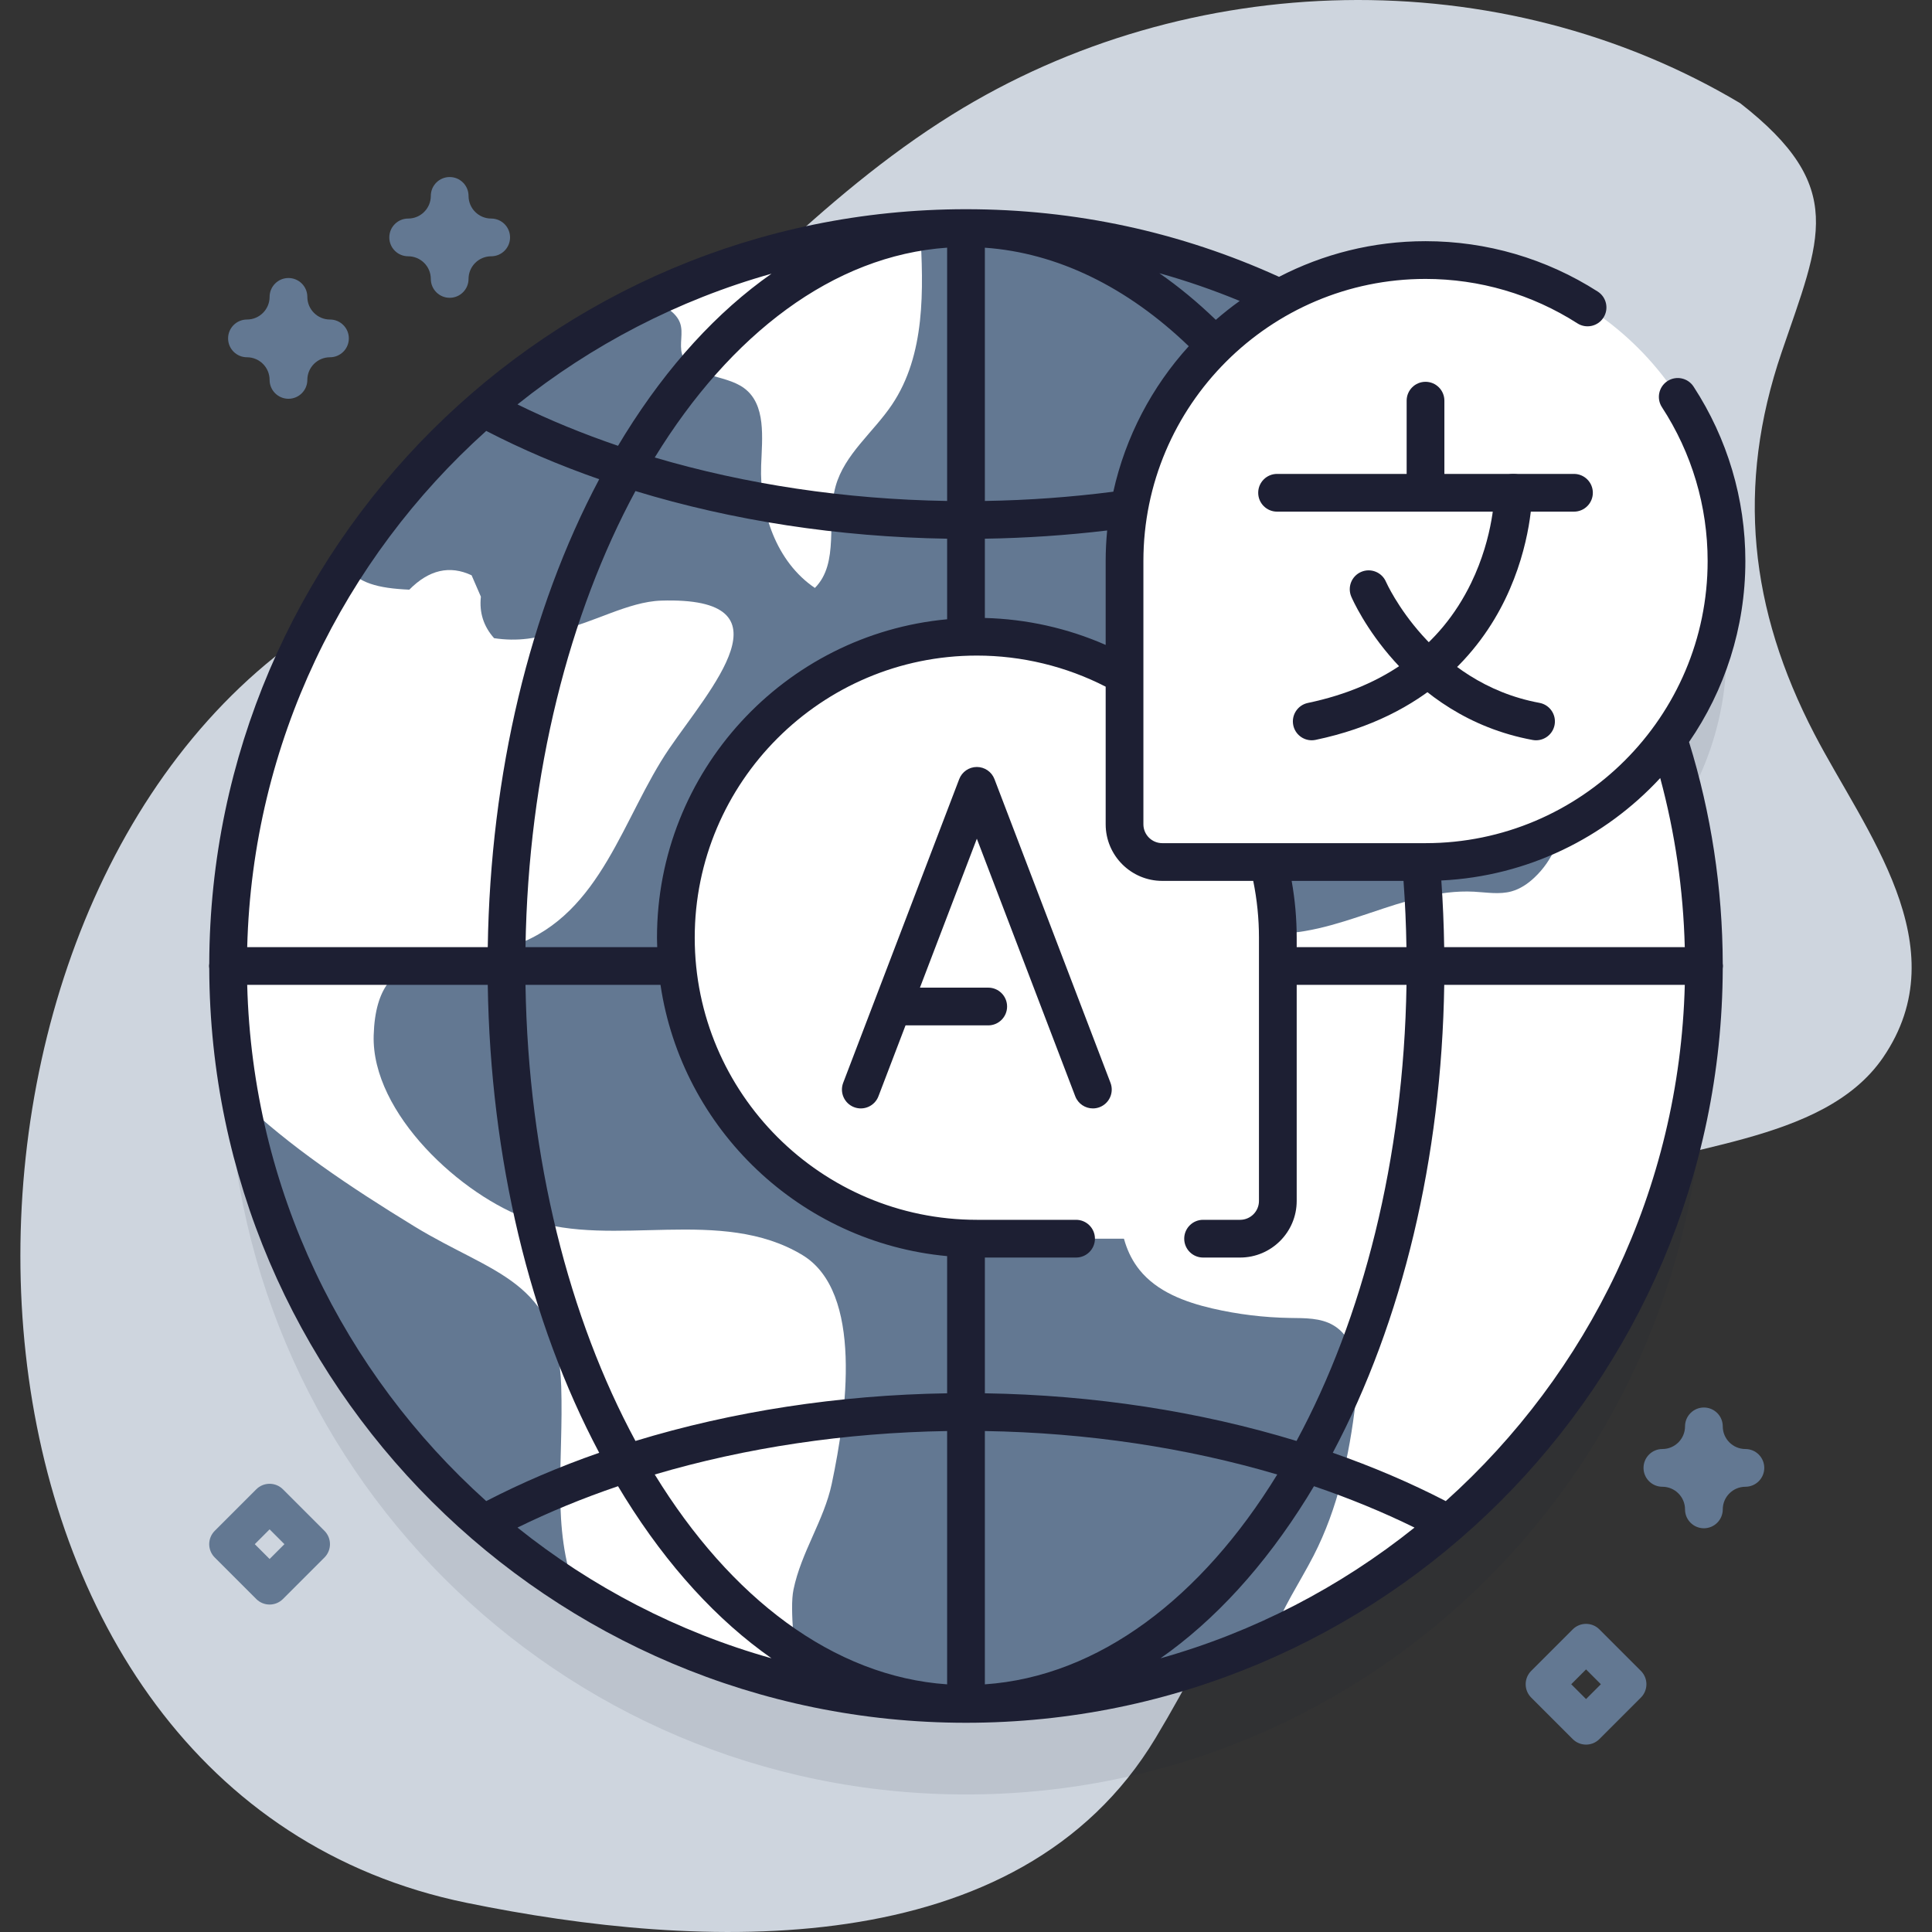 <?xml version="1.0"?>
<svg xmlns="http://www.w3.org/2000/svg" xmlns:xlink="http://www.w3.org/1999/xlink" xmlns:svgjs="http://svgjs.com/svgjs" version="1.1" width="512" height="512" x="0" y="0" viewBox="0 0 512 512" style="enable-background:new 0 0 512 512" xml:space="preserve" class=""><rect x="0" y="0" width="512" height="512" fill="#333333" stroke="none"/><g><linearGradient xmlns="http://www.w3.org/2000/svg" id="SVGID_1_" gradientUnits="userSpaceOnUse" x1="5.399" x2="506.601" y1="256" y2="256"><stop stop-opacity="1" stop-color="#ced5de" offset="0.745"/><stop stop-opacity="1" stop-color="#ced5de" offset="1"/></linearGradient><g xmlns="http://www.w3.org/2000/svg"><g><g><path d="m461.173 27.352c-63.757-37.987-146.258-35.878-208.873 3.041-35.18 21.866-62.374 53.403-93.212 80.552-27.022 23.789-58.445 40.758-86.353 63.204-101.21 81.403-91.553 300.961 50.962 330.125 61.777 12.642 146.21 16.696 182.519-43.642 34.619-57.531 46.232-116.383 113.876-146.942 23.573-10.65 62.975-10.113 78.944-33.45 20.152-29.451-4.853-60.043-18.192-85.707-17.19-33.074-20.795-65.682-8.699-101.16 10.298-30.211 17.549-43.782-10.972-66.021z" fill="url(#SVGID_1_)" data-original="url(#SVGID_1_)" style=""/></g><g><path d="m457.541 172.682c0-44.052-35.711-79.764-79.764-79.764-14.046 0-27.236 3.643-38.698 10.017-25.217-11.852-53.371-18.489-83.079-18.489-108.001 0-195.554 87.552-195.554 195.554s87.553 195.554 195.554 195.554 195.554-87.552 195.554-195.554c0-20.997-3.323-41.215-9.448-60.173 9.697-13.208 15.435-29.504 15.435-47.145z" fill="#1d1f33" opacity=".1" data-original="#2626bc" style="" class=""/><g><circle cx="256" cy="256" fill="#637892" r="195.554" data-original="#6583fe" style="" class=""/><g><path d="m210.29 421.23c-1.14 5.49.67 16.92.69 25.11-20.96-4.94-40.61-13.24-58.36-24.32-6.55-17.28-3.25-34.57-3.89-54.6-.91-28.26-18-29.64-38.86-42.38-17.39-10.63-33.36-21.37-46.24-33.73-2.09-11.45-3.18-23.25-3.18-35.31 0-39.03 11.43-75.38 31.14-105.9 3.43 4.41 8.44 5.79 16.88 6.17 5.21-5.27 10.71-6.54 16.51-3.81.82 1.89 1.64 3.78 2.46 5.67-.46 4.2.71 7.86 3.5 10.99 6.04.92 11.89.18 17.56-2.22 8.54-1.73 17.96-7.45 26.69-7.73 35.56-1.13 12.9 23.47 2.14 39.25-12.29 18.04-17.82 43.59-40.59 51.96-16.65 6.12-36.94-2.23-37.71 24-.61 20.69 23.38 42.65 41.47 48.87 22.14 7.6 50.63-3.67 72.15 9.35 16.17 9.78 11.76 41.76 7.77 60.63-2.04 9.64-8.08 18.09-10.13 28z" fill="#ffffff" data-original="#ffffff" style="" class=""/></g><g><path d="m236.35 107.29c-4.92 7.3-12.54 13.09-14.9 21.56-2.52 9.03 1.11 20.32-5.5 26.96-10.23-6.92-14.68-20.14-14.24-32.47.27-7.31 1.37-16.14-4.52-20.48-5.22-3.85-14.61-2.76-16.44-8.99-.78-2.66.41-5.64-.52-8.25-1.01-2.87-4.14-4.29-6.44-6.28-.2-.17-.39-.36-.57-.56 21.68-10.14 45.52-16.42 70.64-17.96.9 15.98 1.43 33.21-7.51 46.47z" fill="#ffffff" data-original="#ffffff" style="" class=""/></g><g><path d="m451.55 256c0 79.09-46.95 147.21-114.49 178.01 2.51-7.47 7.38-14.59 11.05-21.73 6.45-12.55 9.48-26.59 11.13-40.6.88-7.48.59-16.65-5.9-20.47-3.38-1.99-7.53-1.88-11.45-1.94-6.93-.11-13.84-.95-20.59-2.51-7.24-1.68-14.69-4.44-19.34-10.25-6.94-8.68-5.57-21.12-3.85-32.1 1.77-11.28 3.54-22.55 5.31-33.83 1.45-9.27 4.11-20.13 12.86-23.55 5.99-2.34 12.67-.19 19.09.29 18.87 1.39 36.4-12.01 55.29-11.01 3.31.18 6.69.79 9.88-.08 2.29-.63 4.33-2 6.06-3.63 9.93-9.29 9.6-25.07 6.7-38.36-1.27-5.83-3.02-11.83-7.07-16.21-4.06-4.39-11.04-6.59-16.18-3.54-8.26 4.9-7.39 19.61-16.51 22.64-8.05 2.66-16.37-6.73-24.48-4.27-11.32 3.42-7.06 23.23-17.13 29.42-5.22 3.2-12.02 1.2-17.46-1.59-6.76-3.48-13.48-8.95-14.36-16.49-1.17-10.06 8.27-17.93 17.05-22.98s18.97-10.68 20.96-20.6c.67-3.3.3-6.74 1.01-10.03 2.04-9.57 12.12-14.99 21.44-17.97s19.68-5.27 25.9-12.83c1.5-1.82 2.68-3.87 3.84-5.93 37.71 35.66 61.24 86.15 61.24 142.14z" fill="#ffffff" data-original="#ffffff" style="" class=""/></g></g><g fill="#6583fe"><path d="m420.319 462.34c-1.28 0-2.559-.488-3.536-1.465l-11-11c-1.953-1.952-1.953-5.118 0-7.07l11-11c1.953-1.953 5.118-1.953 7.071 0l11 11c1.953 1.952 1.953 5.118 0 7.07l-11 11c-.976.977-2.255 1.465-3.535 1.465zm-3.929-16 3.929 3.929 3.929-3.929-3.929-3.929z" fill="#637892" data-original="#6583fe" style="" class=""/><path d="m71.447 425.22c-1.28 0-2.559-.488-3.536-1.465l-11-11c-1.953-1.952-1.953-5.118 0-7.07l11-11c1.953-1.953 5.118-1.953 7.071 0l11 11c1.953 1.952 1.953 5.118 0 7.07l-11 11c-.976.976-2.255 1.465-3.535 1.465zm-3.929-16 3.929 3.929 3.929-3.929-3.929-3.929z" fill="#637892" data-original="#6583fe" style="" class=""/><path d="m76.447 105.678c-2.761 0-5-2.238-5-5 0-3.309-2.691-6-6-6-2.761 0-5-2.238-5-5s2.239-5 5-5c3.309 0 6-2.691 6-6 0-2.762 2.239-5 5-5s5 2.238 5 5c0 3.309 2.691 6 6 6 2.761 0 5 2.238 5 5s-2.239 5-5 5c-3.309 0-6 2.691-6 6 0 2.762-2.239 5-5 5z" fill="#637892" data-original="#6583fe" style="" class=""/><path d="m451.55 405.006c-2.761 0-5-2.238-5-5 0-3.309-2.692-6-6-6-2.761 0-5-2.238-5-5s2.239-5 5-5c3.309 0 6-2.691 6-6 0-2.762 2.239-5 5-5s5 2.238 5 5c0 3.309 2.691 6 6 6 2.761 0 5 2.238 5 5s-2.239 5-5 5c-3.308 0-6 2.691-6 6 0 2.762-2.239 5-5 5z" fill="#637892" data-original="#6583fe" style="" class=""/><path d="m119.17 78.918c-2.761 0-5-2.238-5-5 0-3.309-2.691-6-6-6-2.761 0-5-2.238-5-5s2.239-5 5-5c3.309 0 6-2.691 6-6 0-2.762 2.239-5 5-5s5 2.238 5 5c0 3.309 2.691 6 6 6 2.761 0 5 2.238 5 5s-2.239 5-5 5c-3.309 0-6 2.691-6 6 0 2.762-2.239 5-5 5z" fill="#637892" data-original="#6583fe" style="" class=""/></g><g><g><g><g><g><g><g><g><path d="m328.638 328.264h-69.764c-44.052 0-79.764-35.711-79.764-79.764 0-44.052 35.711-79.764 79.764-79.764 44.052 0 79.764 35.712 79.764 79.764v69.764c0 5.523-4.477 10-10 10z" fill="#ffffff" data-original="#ffffff" style="" class=""/></g></g></g></g></g></g><g fill="#2626bc"><path d="m289.624 293.743c-2.013 0-3.911-1.224-4.672-3.217l-26.078-68.259-26.078 68.259c-.985 2.58-3.877 3.875-6.455 2.887-2.58-.985-3.872-3.876-2.887-6.455l30.749-80.484c.74-1.936 2.598-3.216 4.671-3.216s3.931 1.279 4.671 3.216l30.749 80.484c.985 2.579-.307 5.47-2.886 6.455-.588.225-1.191.33-1.784.33z" fill="#1d1f33" data-original="#2626bc" style="" class=""/><path d="m261.889 271.735h-23.815c-2.761 0-5-2.238-5-5s2.239-5 5-5h23.815c2.761 0 5 2.238 5 5s-2.239 5-5 5z" fill="#1d1f33" data-original="#2626bc" style="" class=""/></g></g><g><g><g><path d="m308.014 228.446h69.764c44.052 0 79.764-35.712 79.764-79.764 0-44.052-35.711-79.764-79.764-79.764-44.052 0-79.764 35.712-79.764 79.764v69.764c0 5.523 4.477 10 10 10z" fill="#ffffff" data-original="#ffffff" style="" class=""/></g></g><g fill="#2626bc"><path d="m377.777 132.991c-2.761 0-5-2.238-5-5v-21.81c0-2.762 2.239-5 5-5s5 2.238 5 5v21.81c0 2.762-2.238 5-5 5z" fill="#1d1f33" data-original="#2626bc" style="" class=""/><path d="m417.119 135.591h-78.683c-2.761 0-5-2.238-5-5s2.239-5 5-5h78.683c2.761 0 5 2.238 5 5s-2.239 5-5 5z" fill="#1d1f33" data-original="#2626bc" style="" class=""/><path d="m347.621 196.183c-2.316 0-4.395-1.618-4.889-3.975-.567-2.703 1.165-5.354 3.868-5.92 20.558-4.311 35.114-15.005 43.264-31.786 6.103-12.567 6.174-23.799 6.174-23.911 0-2.762 2.239-5 5-5s5 2.238 5 5c0 .551-.081 13.666-7.179 28.28-6.581 13.55-20.632 31.003-50.208 37.204-.345.073-.691.108-1.03.108z" fill="#1d1f33" data-original="#2626bc" style="" class=""/><path d="m407.074 196.183c-.301 0-.607-.027-.914-.084-34.116-6.301-47.501-36.69-48.054-37.98-1.088-2.538.088-5.478 2.626-6.565 2.535-1.087 5.469.084 6.561 2.615.116.267 11.943 26.789 40.684 32.097 2.715.502 4.51 3.109 4.009 5.825-.446 2.407-2.548 4.092-4.912 4.092z" fill="#1d1f33" data-original="#2626bc" style="" class=""/></g></g></g></g></g><path d="m462.541 148.682c0-16.469-4.749-32.456-13.732-46.232-1.507-2.312-4.605-2.967-6.919-1.457-2.313 1.509-2.966 4.606-1.457 6.92 7.921 12.146 12.108 26.245 12.108 40.769 0 41.225-33.539 74.764-74.764 74.764h-69.764c-2.757 0-5-2.243-5-5v-69.764c0-41.225 33.539-74.764 74.764-74.764 14.302 0 28.218 4.07 40.246 11.772 2.326 1.487 5.418.81 6.907-1.515s.811-5.418-1.515-6.907c-13.64-8.734-29.421-13.351-45.638-13.351-13.985 0-27.177 3.425-38.816 9.448-26.12-11.886-54.026-17.92-82.961-17.92-110.373 0-200.2 89.623-200.546 199.916-.027.211-.064.419-.064.637s.037.427.064.638c.346 110.295 90.173 199.918 200.546 199.918s200.2-89.623 200.546-199.916c.027-.211.064-.419.064-.638 0-.211-.037-.411-.062-.615-.06-20.029-3.065-39.782-8.932-58.742 9.404-13.649 14.925-30.169 14.925-47.961zm-120.239 84.763h29.644c.422 5.809.683 11.678.777 17.555h-29.085v-2.5c0-5.061-.449-10.105-1.336-15.055zm-34.288 0h24.103c1.007 4.93 1.522 9.981 1.522 15.055v69.764c0 2.757-2.243 5-5 5h-9.808c-2.761 0-5 2.238-5 5s2.239 5 5 5h9.808c8.271 0 15-6.729 15-15v-57.264h29.099c-.734 46.247-11.62 88.439-29.142 120.868-25.605-7.82-53.762-12.179-82.595-12.631v-35.974h24.17c2.761 0 5-2.238 5-5s-2.239-5-5-5h-26.296c-41.225 0-74.764-33.539-74.764-74.764s33.539-74.764 74.764-74.764c11.881 0 23.648 2.85 34.14 8.241v36.468c-.001 8.273 6.728 15.001 14.999 15.001zm-15-84.763v22.227c-10.055-4.418-20.969-6.861-32.014-7.139v-21.008c10.935-.172 21.771-.908 32.41-2.179-.254 2.667-.396 5.366-.396 8.099zm-42.014-15.922c-27.035-.437-53.418-4.403-77.484-11.52 20.04-32.661 47.299-53.522 77.484-55.608zm0 10.002v21.353c-43.059 3.987-76.89 40.302-76.89 84.385 0 .838.039 1.667.063 2.5h-34.911c.734-46.247 11.62-88.439 29.142-120.868 25.606 7.82 53.763 12.178 82.596 12.63zm-75.961 118.238c5.683 38.28 37.05 68.282 75.961 71.885v36.353c-28.833.452-56.99 4.811-82.595 12.631-17.522-32.43-28.408-74.621-29.142-120.868h35.776zm75.961 118.24v67.128c-30.185-2.086-57.444-22.946-77.484-55.608 24.066-7.117 50.449-11.084 77.484-11.52zm10 0c27.035.437 53.418 4.403 77.484 11.52-20.04 32.661-47.299 53.522-77.484 55.608zm34.043-248.936c-11.145 1.438-22.534 2.269-34.043 2.456v-67.116c19.02 1.339 37.592 10.286 54.034 26.105-9.733 10.716-16.745 23.935-19.991 38.555zm33.494-50.552c-2.192 1.57-4.305 3.241-6.335 5.008-4.817-4.658-9.814-8.782-14.956-12.357 7.216 2.014 14.315 4.471 21.291 7.349zm-162.891 35.327c-.629 1.01-1.247 2.034-1.861 3.062-9.318-3.174-18.239-6.832-26.646-10.964 19.648-15.724 42.458-27.649 67.317-34.643-14.339 10.046-27.486 24.361-38.81 42.545zm-36.789-.883c9.387 4.854 19.415 9.133 29.942 12.803-18.469 34.783-28.836 78.113-29.538 124.001h-63.749c1.404-54.253 25.603-102.929 63.345-136.804zm-63.345 146.804h63.749c.702 45.888 11.069 89.218 29.537 124.001-10.527 3.67-20.554 7.949-29.942 12.803-37.741-33.875-61.94-82.551-63.344-136.804zm71.627 143.823c8.407-4.131 17.327-7.79 26.646-10.964.614 1.028 1.232 2.051 1.861 3.061 11.324 18.185 24.471 32.499 38.811 42.544-24.859-6.992-47.67-18.917-67.318-34.641zm209.215-7.902c.629-1.01 1.247-2.034 1.861-3.061 9.318 3.174 18.239 6.832 26.646 10.964-19.648 15.724-42.458 27.649-67.317 34.642 14.339-10.046 27.486-24.36 38.81-42.545zm36.789.883c-9.388-4.853-19.415-9.133-29.942-12.803 18.468-34.783 28.835-78.112 29.537-124.001h63.75c-1.404 54.253-25.603 102.929-63.345 136.804zm63.339-146.804h-63.759c-.092-5.909-.344-11.814-.756-17.661 22.882-1.119 43.4-11.361 58.008-27.149 3.935 14.572 6.115 29.593 6.507 44.81z" fill="#1d1f33" data-original="#2626bc" style="" class=""/></g></g></svg>
